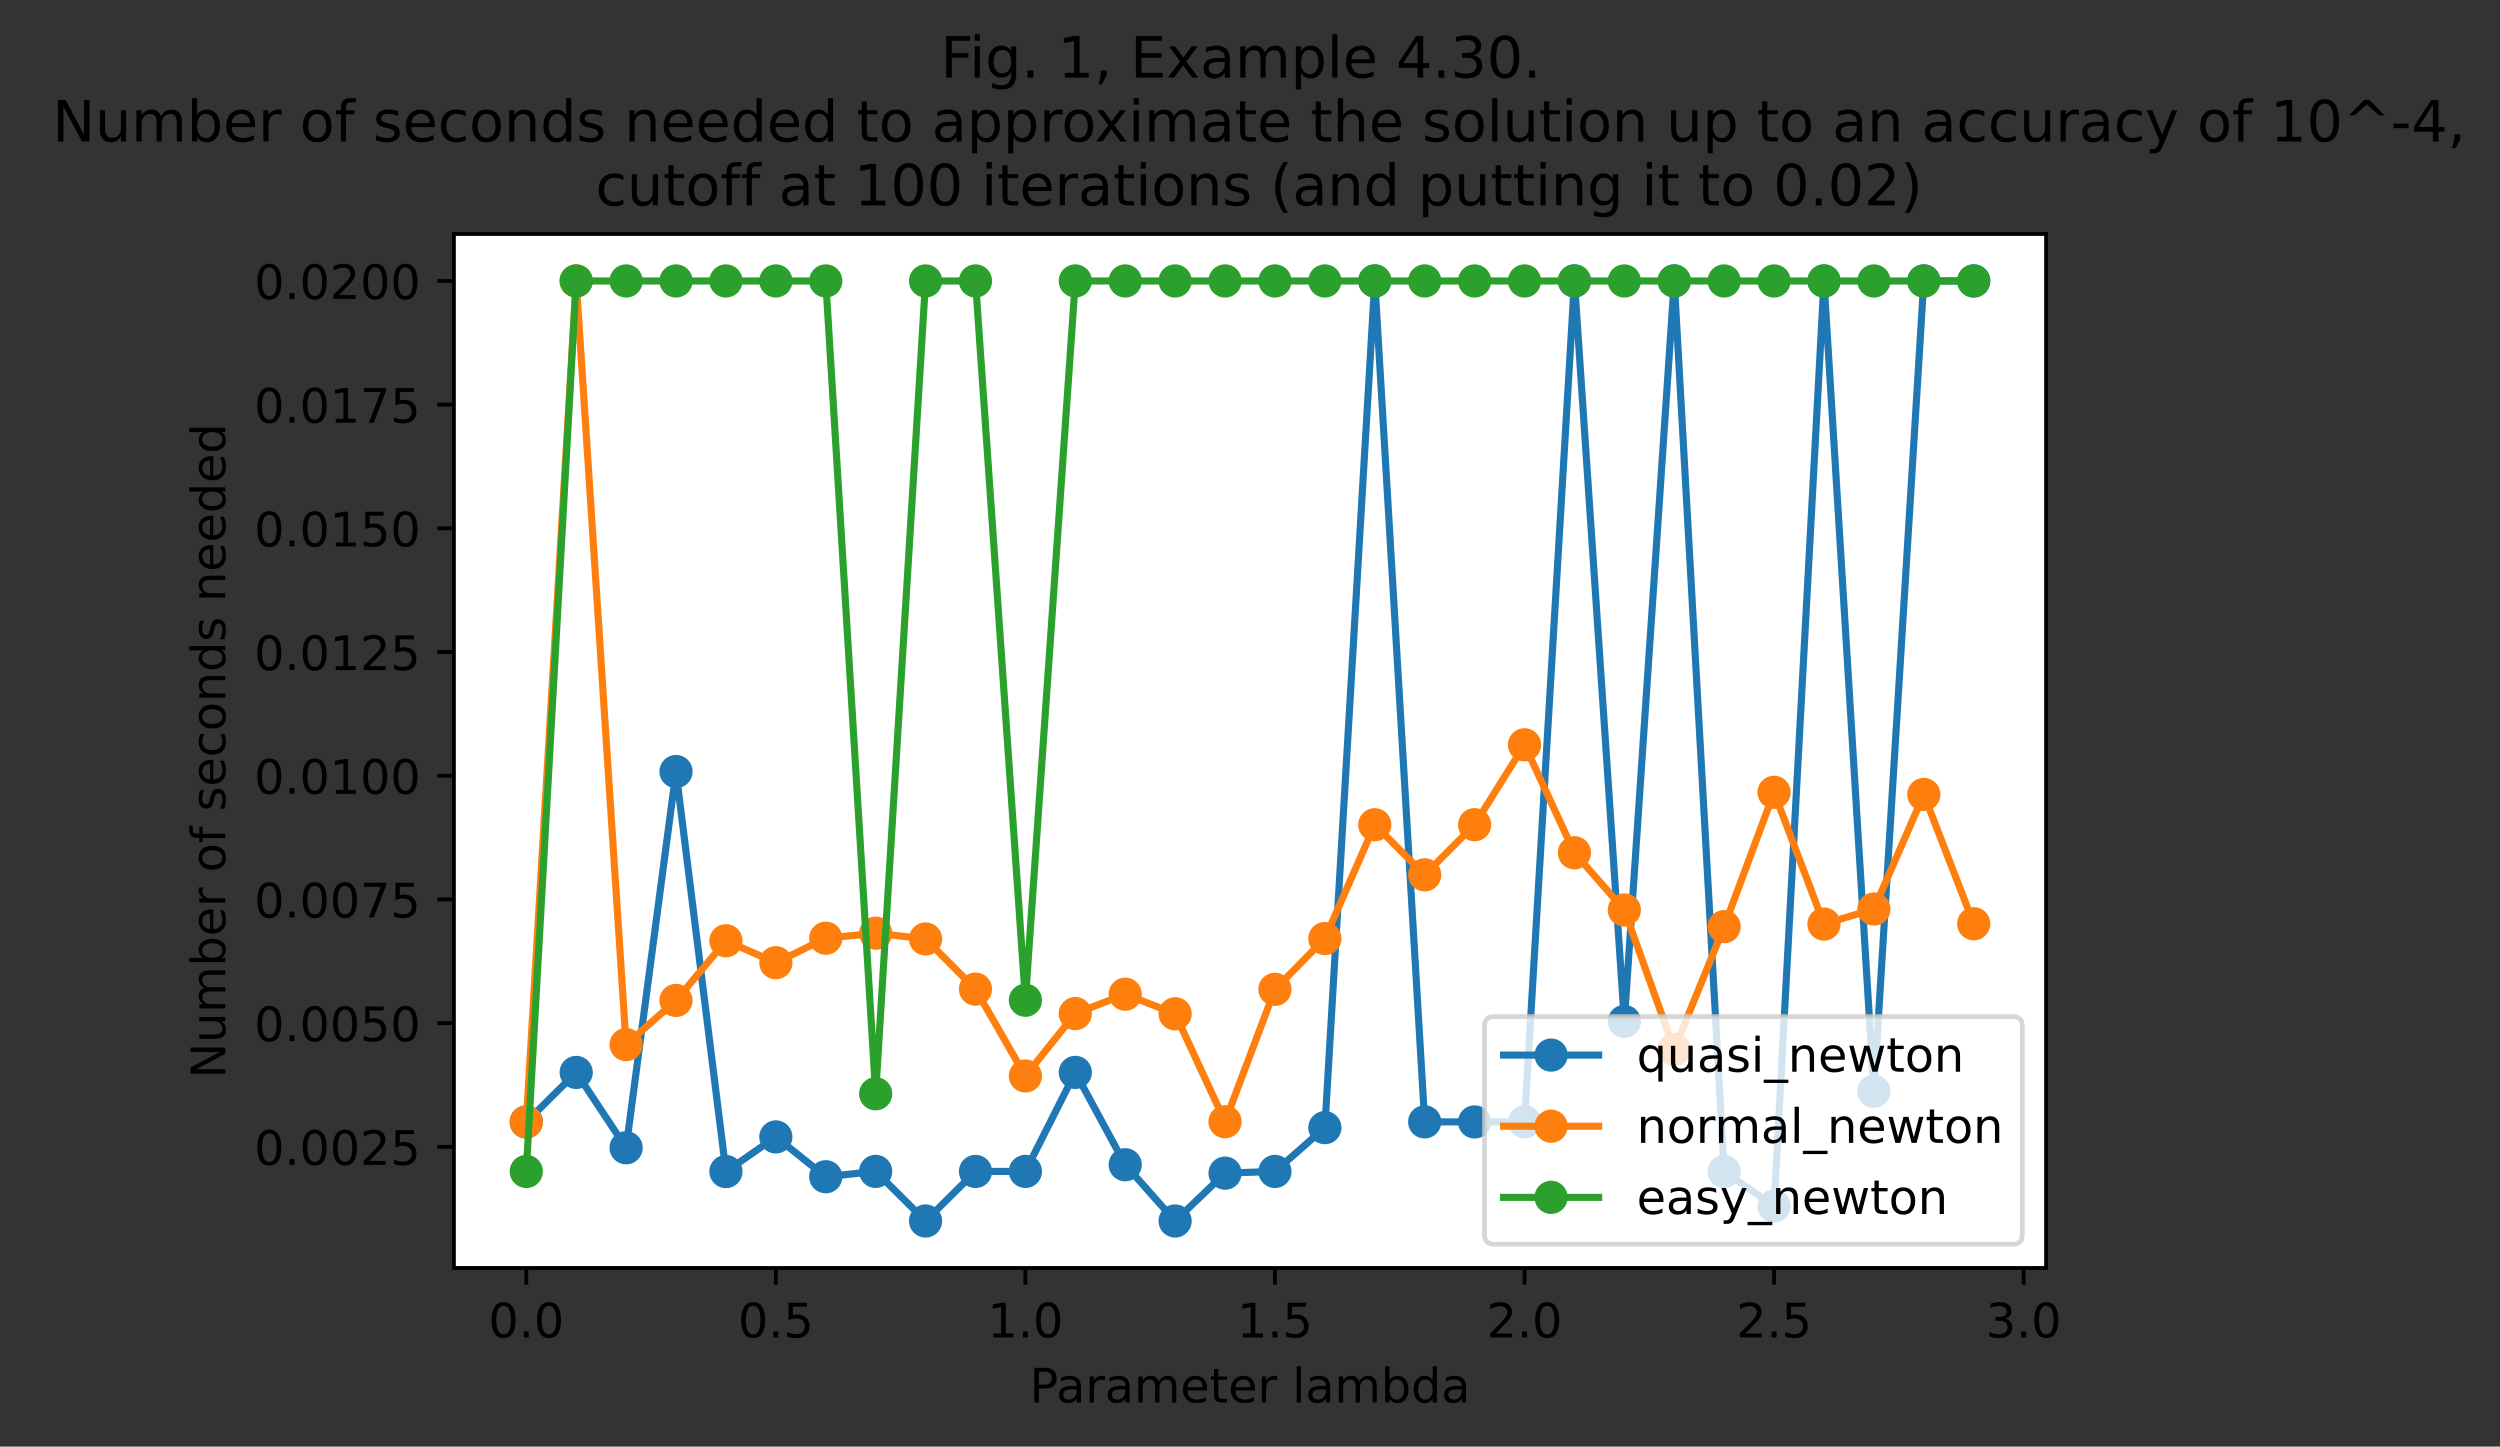 <?xml version="1.0" encoding="utf-8" standalone="no"?>
<!DOCTYPE svg PUBLIC "-//W3C//DTD SVG 1.1//EN"
  "http://www.w3.org/Graphics/SVG/1.1/DTD/svg11.dtd">
<!-- Created with matplotlib (https://matplotlib.org/) -->
<svg height="304.189pt" version="1.1" viewBox="0 0 525.696 304.189" width="525.696pt" xmlns="http://www.w3.org/2000/svg" xmlns:xlink="http://www.w3.org/1999/xlink">
 <rect x="0" y="0" width="525.696" height="304.189" fill="#333333" stroke="none"/>
 <defs>
  <style type="text/css">*{stroke-linecap:butt;stroke-linejoin:round;}</style>
 </defs>
 <g id="figure_1">
  <g id="patch_1">
   <path d="M 0 304.189 
L 525.696 304.189 
L 525.696 0 
L 0 0 
z
" style="fill:none;"/>
  </g>
  <g id="axes_1">
   <g id="patch_2">
    <path d="M 95.448 266.633 
L 430.248 266.633 
L 430.248 49.193 
L 95.448 49.193 
z
" style="fill:#ffffff;"/>
   </g>
   <g id="matplotlib.axis_1">
    <g id="xtick_1">
     <g id="line2d_1">
      <defs>
       <path d="M 0 0 
L 0 3.5 
" id="m20f448bd0e" style="stroke:#000000;stroke-width:0.8;"/>
      </defs>
      <g>
       <use style="stroke:#000000;stroke-width:0.8;" x="110.666" xlink:href="#m20f448bd0e" y="266.633"/>
      </g>
     </g>
     <g id="text_1">
      <!-- 0.0 -->
      <g transform="translate(102.714 281.231)scale(0.1 -0.1)">
       <defs>
        <path d="M 31.781 66.406 
Q 24.172 66.406 20.328 58.906 
Q 16.5 51.422 16.5 36.375 
Q 16.5 21.391 20.328 13.891 
Q 24.172 6.391 31.781 6.391 
Q 39.453 6.391 43.281 13.891 
Q 47.125 21.391 47.125 36.375 
Q 47.125 51.422 43.281 58.906 
Q 39.453 66.406 31.781 66.406 
z
M 31.781 74.219 
Q 44.047 74.219 50.516 64.516 
Q 56.984 54.828 56.984 36.375 
Q 56.984 17.969 50.516 8.266 
Q 44.047 -1.422 31.781 -1.422 
Q 19.531 -1.422 13.062 8.266 
Q 6.594 17.969 6.594 36.375 
Q 6.594 54.828 13.062 64.516 
Q 19.531 74.219 31.781 74.219 
z
" id="DejaVuSans-48"/>
        <path d="M 10.688 12.406 
L 21 12.406 
L 21 0 
L 10.688 0 
z
" id="DejaVuSans-46"/>
       </defs>
       <use xlink:href="#DejaVuSans-48"/>
       <use x="63.623" xlink:href="#DejaVuSans-46"/>
       <use x="95.41" xlink:href="#DejaVuSans-48"/>
      </g>
     </g>
    </g>
    <g id="xtick_2">
     <g id="line2d_2">
      <g>
       <use style="stroke:#000000;stroke-width:0.8;" x="163.142" xlink:href="#m20f448bd0e" y="266.633"/>
      </g>
     </g>
     <g id="text_2">
      <!-- 0.5 -->
      <g transform="translate(155.191 281.231)scale(0.1 -0.1)">
       <defs>
        <path d="M 10.797 72.906 
L 49.516 72.906 
L 49.516 64.594 
L 19.828 64.594 
L 19.828 46.734 
Q 21.969 47.469 24.109 47.828 
Q 26.266 48.188 28.422 48.188 
Q 40.625 48.188 47.75 41.5 
Q 54.891 34.812 54.891 23.391 
Q 54.891 11.625 47.562 5.094 
Q 40.234 -1.422 26.906 -1.422 
Q 22.312 -1.422 17.547 -0.641 
Q 12.797 0.141 7.719 1.703 
L 7.719 11.625 
Q 12.109 9.234 16.797 8.062 
Q 21.484 6.891 26.703 6.891 
Q 35.156 6.891 40.078 11.328 
Q 45.016 15.766 45.016 23.391 
Q 45.016 31 40.078 35.438 
Q 35.156 39.891 26.703 39.891 
Q 22.75 39.891 18.812 39.016 
Q 14.891 38.141 10.797 36.281 
z
" id="DejaVuSans-53"/>
       </defs>
       <use xlink:href="#DejaVuSans-48"/>
       <use x="63.623" xlink:href="#DejaVuSans-46"/>
       <use x="95.41" xlink:href="#DejaVuSans-53"/>
      </g>
     </g>
    </g>
    <g id="xtick_3">
     <g id="line2d_3">
      <g>
       <use style="stroke:#000000;stroke-width:0.8;" x="215.619" xlink:href="#m20f448bd0e" y="266.633"/>
      </g>
     </g>
     <g id="text_3">
      <!-- 1.0 -->
      <g transform="translate(207.667 281.231)scale(0.1 -0.1)">
       <defs>
        <path d="M 12.406 8.297 
L 28.516 8.297 
L 28.516 63.922 
L 10.984 60.406 
L 10.984 69.391 
L 28.422 72.906 
L 38.281 72.906 
L 38.281 8.297 
L 54.391 8.297 
L 54.391 0 
L 12.406 0 
z
" id="DejaVuSans-49"/>
       </defs>
       <use xlink:href="#DejaVuSans-49"/>
       <use x="63.623" xlink:href="#DejaVuSans-46"/>
       <use x="95.41" xlink:href="#DejaVuSans-48"/>
      </g>
     </g>
    </g>
    <g id="xtick_4">
     <g id="line2d_4">
      <g>
       <use style="stroke:#000000;stroke-width:0.8;" x="268.095" xlink:href="#m20f448bd0e" y="266.633"/>
      </g>
     </g>
     <g id="text_4">
      <!-- 1.5 -->
      <g transform="translate(260.144 281.231)scale(0.1 -0.1)">
       <use xlink:href="#DejaVuSans-49"/>
       <use x="63.623" xlink:href="#DejaVuSans-46"/>
       <use x="95.41" xlink:href="#DejaVuSans-53"/>
      </g>
     </g>
    </g>
    <g id="xtick_5">
     <g id="line2d_5">
      <g>
       <use style="stroke:#000000;stroke-width:0.8;" x="320.572" xlink:href="#m20f448bd0e" y="266.633"/>
      </g>
     </g>
     <g id="text_5">
      <!-- 2.0 -->
      <g transform="translate(312.62 281.231)scale(0.1 -0.1)">
       <defs>
        <path d="M 19.188 8.297 
L 53.609 8.297 
L 53.609 0 
L 7.328 0 
L 7.328 8.297 
Q 12.938 14.109 22.625 23.891 
Q 32.328 33.688 34.812 36.531 
Q 39.547 41.844 41.422 45.531 
Q 43.312 49.219 43.312 52.781 
Q 43.312 58.594 39.234 62.25 
Q 35.156 65.922 28.609 65.922 
Q 23.969 65.922 18.812 64.312 
Q 13.672 62.703 7.812 59.422 
L 7.812 69.391 
Q 13.766 71.781 18.938 73 
Q 24.125 74.219 28.422 74.219 
Q 39.75 74.219 46.484 68.547 
Q 53.219 62.891 53.219 53.422 
Q 53.219 48.922 51.531 44.891 
Q 49.859 40.875 45.406 35.406 
Q 44.188 33.984 37.641 27.219 
Q 31.109 20.453 19.188 8.297 
z
" id="DejaVuSans-50"/>
       </defs>
       <use xlink:href="#DejaVuSans-50"/>
       <use x="63.623" xlink:href="#DejaVuSans-46"/>
       <use x="95.41" xlink:href="#DejaVuSans-48"/>
      </g>
     </g>
    </g>
    <g id="xtick_6">
     <g id="line2d_6">
      <g>
       <use style="stroke:#000000;stroke-width:0.8;" x="373.048" xlink:href="#m20f448bd0e" y="266.633"/>
      </g>
     </g>
     <g id="text_6">
      <!-- 2.5 -->
      <g transform="translate(365.097 281.231)scale(0.1 -0.1)">
       <use xlink:href="#DejaVuSans-50"/>
       <use x="63.623" xlink:href="#DejaVuSans-46"/>
       <use x="95.41" xlink:href="#DejaVuSans-53"/>
      </g>
     </g>
    </g>
    <g id="xtick_7">
     <g id="line2d_7">
      <g>
       <use style="stroke:#000000;stroke-width:0.8;" x="425.525" xlink:href="#m20f448bd0e" y="266.633"/>
      </g>
     </g>
     <g id="text_7">
      <!-- 3.0 -->
      <g transform="translate(417.573 281.231)scale(0.1 -0.1)">
       <defs>
        <path d="M 40.578 39.312 
Q 47.656 37.797 51.625 33 
Q 55.609 28.219 55.609 21.188 
Q 55.609 10.406 48.188 4.484 
Q 40.766 -1.422 27.094 -1.422 
Q 22.516 -1.422 17.656 -0.516 
Q 12.797 0.391 7.625 2.203 
L 7.625 11.719 
Q 11.719 9.328 16.594 8.109 
Q 21.484 6.891 26.812 6.891 
Q 36.078 6.891 40.938 10.547 
Q 45.797 14.203 45.797 21.188 
Q 45.797 27.641 41.281 31.266 
Q 36.766 34.906 28.719 34.906 
L 20.219 34.906 
L 20.219 43.016 
L 29.109 43.016 
Q 36.375 43.016 40.234 45.922 
Q 44.094 48.828 44.094 54.297 
Q 44.094 59.906 40.109 62.906 
Q 36.141 65.922 28.719 65.922 
Q 24.656 65.922 20.016 65.031 
Q 15.375 64.156 9.812 62.312 
L 9.812 71.094 
Q 15.438 72.656 20.344 73.438 
Q 25.25 74.219 29.594 74.219 
Q 40.828 74.219 47.359 69.109 
Q 53.906 64.016 53.906 55.328 
Q 53.906 49.266 50.438 45.094 
Q 46.969 40.922 40.578 39.312 
z
" id="DejaVuSans-51"/>
       </defs>
       <use xlink:href="#DejaVuSans-51"/>
       <use x="63.623" xlink:href="#DejaVuSans-46"/>
       <use x="95.41" xlink:href="#DejaVuSans-48"/>
      </g>
     </g>
    </g>
    <g id="text_8">
     <!-- Parameter lambda -->
     <g transform="translate(216.51 294.909)scale(0.1 -0.1)">
      <defs>
       <path d="M 19.672 64.797 
L 19.672 37.406 
L 32.078 37.406 
Q 38.969 37.406 42.719 40.969 
Q 46.484 44.531 46.484 51.125 
Q 46.484 57.672 42.719 61.234 
Q 38.969 64.797 32.078 64.797 
z
M 9.812 72.906 
L 32.078 72.906 
Q 44.344 72.906 50.609 67.359 
Q 56.891 61.812 56.891 51.125 
Q 56.891 40.328 50.609 34.812 
Q 44.344 29.297 32.078 29.297 
L 19.672 29.297 
L 19.672 0 
L 9.812 0 
z
" id="DejaVuSans-80"/>
       <path d="M 34.281 27.484 
Q 23.391 27.484 19.188 25 
Q 14.984 22.516 14.984 16.5 
Q 14.984 11.719 18.141 8.906 
Q 21.297 6.109 26.703 6.109 
Q 34.188 6.109 38.703 11.406 
Q 43.219 16.703 43.219 25.484 
L 43.219 27.484 
z
M 52.203 31.203 
L 52.203 0 
L 43.219 0 
L 43.219 8.297 
Q 40.141 3.328 35.547 0.953 
Q 30.953 -1.422 24.312 -1.422 
Q 15.922 -1.422 10.953 3.297 
Q 6 8.016 6 15.922 
Q 6 25.141 12.172 29.828 
Q 18.359 34.516 30.609 34.516 
L 43.219 34.516 
L 43.219 35.406 
Q 43.219 41.609 39.141 45 
Q 35.062 48.391 27.688 48.391 
Q 23 48.391 18.547 47.266 
Q 14.109 46.141 10.016 43.891 
L 10.016 52.203 
Q 14.938 54.109 19.578 55.047 
Q 24.219 56 28.609 56 
Q 40.484 56 46.344 49.844 
Q 52.203 43.703 52.203 31.203 
z
" id="DejaVuSans-97"/>
       <path d="M 41.109 46.297 
Q 39.594 47.172 37.812 47.578 
Q 36.031 48 33.891 48 
Q 26.266 48 22.188 43.047 
Q 18.109 38.094 18.109 28.812 
L 18.109 0 
L 9.078 0 
L 9.078 54.688 
L 18.109 54.688 
L 18.109 46.188 
Q 20.953 51.172 25.484 53.578 
Q 30.031 56 36.531 56 
Q 37.453 56 38.578 55.875 
Q 39.703 55.766 41.062 55.516 
z
" id="DejaVuSans-114"/>
       <path d="M 52 44.188 
Q 55.375 50.25 60.062 53.125 
Q 64.75 56 71.094 56 
Q 79.641 56 84.281 50.016 
Q 88.922 44.047 88.922 33.016 
L 88.922 0 
L 79.891 0 
L 79.891 32.719 
Q 79.891 40.578 77.094 44.375 
Q 74.312 48.188 68.609 48.188 
Q 61.625 48.188 57.562 43.547 
Q 53.516 38.922 53.516 30.906 
L 53.516 0 
L 44.484 0 
L 44.484 32.719 
Q 44.484 40.625 41.703 44.406 
Q 38.922 48.188 33.109 48.188 
Q 26.219 48.188 22.156 43.531 
Q 18.109 38.875 18.109 30.906 
L 18.109 0 
L 9.078 0 
L 9.078 54.688 
L 18.109 54.688 
L 18.109 46.188 
Q 21.188 51.219 25.484 53.609 
Q 29.781 56 35.688 56 
Q 41.656 56 45.828 52.969 
Q 50 49.953 52 44.188 
z
" id="DejaVuSans-109"/>
       <path d="M 56.203 29.594 
L 56.203 25.203 
L 14.891 25.203 
Q 15.484 15.922 20.484 11.062 
Q 25.484 6.203 34.422 6.203 
Q 39.594 6.203 44.453 7.469 
Q 49.312 8.734 54.109 11.281 
L 54.109 2.781 
Q 49.266 0.734 44.188 -0.344 
Q 39.109 -1.422 33.891 -1.422 
Q 20.797 -1.422 13.156 6.188 
Q 5.516 13.812 5.516 26.812 
Q 5.516 40.234 12.766 48.109 
Q 20.016 56 32.328 56 
Q 43.359 56 49.781 48.891 
Q 56.203 41.797 56.203 29.594 
z
M 47.219 32.234 
Q 47.125 39.594 43.094 43.984 
Q 39.062 48.391 32.422 48.391 
Q 24.906 48.391 20.391 44.141 
Q 15.875 39.891 15.188 32.172 
z
" id="DejaVuSans-101"/>
       <path d="M 18.312 70.219 
L 18.312 54.688 
L 36.812 54.688 
L 36.812 47.703 
L 18.312 47.703 
L 18.312 18.016 
Q 18.312 11.328 20.141 9.422 
Q 21.969 7.516 27.594 7.516 
L 36.812 7.516 
L 36.812 0 
L 27.594 0 
Q 17.188 0 13.234 3.875 
Q 9.281 7.766 9.281 18.016 
L 9.281 47.703 
L 2.688 47.703 
L 2.688 54.688 
L 9.281 54.688 
L 9.281 70.219 
z
" id="DejaVuSans-116"/>
       <path id="DejaVuSans-32"/>
       <path d="M 9.422 75.984 
L 18.406 75.984 
L 18.406 0 
L 9.422 0 
z
" id="DejaVuSans-108"/>
       <path d="M 48.688 27.297 
Q 48.688 37.203 44.609 42.844 
Q 40.531 48.484 33.406 48.484 
Q 26.266 48.484 22.188 42.844 
Q 18.109 37.203 18.109 27.297 
Q 18.109 17.391 22.188 11.75 
Q 26.266 6.109 33.406 6.109 
Q 40.531 6.109 44.609 11.75 
Q 48.688 17.391 48.688 27.297 
z
M 18.109 46.391 
Q 20.953 51.266 25.266 53.625 
Q 29.594 56 35.594 56 
Q 45.562 56 51.781 48.094 
Q 58.016 40.188 58.016 27.297 
Q 58.016 14.406 51.781 6.484 
Q 45.562 -1.422 35.594 -1.422 
Q 29.594 -1.422 25.266 0.953 
Q 20.953 3.328 18.109 8.203 
L 18.109 0 
L 9.078 0 
L 9.078 75.984 
L 18.109 75.984 
z
" id="DejaVuSans-98"/>
       <path d="M 45.406 46.391 
L 45.406 75.984 
L 54.391 75.984 
L 54.391 0 
L 45.406 0 
L 45.406 8.203 
Q 42.578 3.328 38.25 0.953 
Q 33.938 -1.422 27.875 -1.422 
Q 17.969 -1.422 11.734 6.484 
Q 5.516 14.406 5.516 27.297 
Q 5.516 40.188 11.734 48.094 
Q 17.969 56 27.875 56 
Q 33.938 56 38.25 53.625 
Q 42.578 51.266 45.406 46.391 
z
M 14.797 27.297 
Q 14.797 17.391 18.875 11.75 
Q 22.953 6.109 30.078 6.109 
Q 37.203 6.109 41.297 11.75 
Q 45.406 17.391 45.406 27.297 
Q 45.406 37.203 41.297 42.844 
Q 37.203 48.484 30.078 48.484 
Q 22.953 48.484 18.875 42.844 
Q 14.797 37.203 14.797 27.297 
z
" id="DejaVuSans-100"/>
      </defs>
      <use xlink:href="#DejaVuSans-80"/>
      <use x="55.803" xlink:href="#DejaVuSans-97"/>
      <use x="117.082" xlink:href="#DejaVuSans-114"/>
      <use x="158.195" xlink:href="#DejaVuSans-97"/>
      <use x="219.475" xlink:href="#DejaVuSans-109"/>
      <use x="316.887" xlink:href="#DejaVuSans-101"/>
      <use x="378.41" xlink:href="#DejaVuSans-116"/>
      <use x="417.619" xlink:href="#DejaVuSans-101"/>
      <use x="479.143" xlink:href="#DejaVuSans-114"/>
      <use x="520.256" xlink:href="#DejaVuSans-32"/>
      <use x="552.043" xlink:href="#DejaVuSans-108"/>
      <use x="579.826" xlink:href="#DejaVuSans-97"/>
      <use x="641.105" xlink:href="#DejaVuSans-109"/>
      <use x="738.518" xlink:href="#DejaVuSans-98"/>
      <use x="801.994" xlink:href="#DejaVuSans-100"/>
      <use x="865.471" xlink:href="#DejaVuSans-97"/>
     </g>
    </g>
   </g>
   <g id="matplotlib.axis_2">
    <g id="ytick_1">
     <g id="line2d_8">
      <defs>
       <path d="M 0 0 
L -3.5 0 
" id="macadfaff5b" style="stroke:#000000;stroke-width:0.8;"/>
      </defs>
      <g>
       <use style="stroke:#000000;stroke-width:0.8;" x="95.448" xlink:href="#macadfaff5b" y="241.15"/>
      </g>
     </g>
     <g id="text_9">
      <!-- 0.0025 -->
      <g transform="translate(53.457 244.949)scale(0.1 -0.1)">
       <use xlink:href="#DejaVuSans-48"/>
       <use x="63.623" xlink:href="#DejaVuSans-46"/>
       <use x="95.41" xlink:href="#DejaVuSans-48"/>
       <use x="159.033" xlink:href="#DejaVuSans-48"/>
       <use x="222.656" xlink:href="#DejaVuSans-50"/>
       <use x="286.279" xlink:href="#DejaVuSans-53"/>
      </g>
     </g>
    </g>
    <g id="ytick_2">
     <g id="line2d_9">
      <g>
       <use style="stroke:#000000;stroke-width:0.8;" x="95.448" xlink:href="#macadfaff5b" y="215.139"/>
      </g>
     </g>
     <g id="text_10">
      <!-- 0.0050 -->
      <g transform="translate(53.457 218.938)scale(0.1 -0.1)">
       <use xlink:href="#DejaVuSans-48"/>
       <use x="63.623" xlink:href="#DejaVuSans-46"/>
       <use x="95.41" xlink:href="#DejaVuSans-48"/>
       <use x="159.033" xlink:href="#DejaVuSans-48"/>
       <use x="222.656" xlink:href="#DejaVuSans-53"/>
       <use x="286.279" xlink:href="#DejaVuSans-48"/>
      </g>
     </g>
    </g>
    <g id="ytick_3">
     <g id="line2d_10">
      <g>
       <use style="stroke:#000000;stroke-width:0.8;" x="95.448" xlink:href="#macadfaff5b" y="189.129"/>
      </g>
     </g>
     <g id="text_11">
      <!-- 0.0075 -->
      <g transform="translate(53.457 192.928)scale(0.1 -0.1)">
       <defs>
        <path d="M 8.203 72.906 
L 55.078 72.906 
L 55.078 68.703 
L 28.609 0 
L 18.312 0 
L 43.219 64.594 
L 8.203 64.594 
z
" id="DejaVuSans-55"/>
       </defs>
       <use xlink:href="#DejaVuSans-48"/>
       <use x="63.623" xlink:href="#DejaVuSans-46"/>
       <use x="95.41" xlink:href="#DejaVuSans-48"/>
       <use x="159.033" xlink:href="#DejaVuSans-48"/>
       <use x="222.656" xlink:href="#DejaVuSans-55"/>
       <use x="286.279" xlink:href="#DejaVuSans-53"/>
      </g>
     </g>
    </g>
    <g id="ytick_4">
     <g id="line2d_11">
      <g>
       <use style="stroke:#000000;stroke-width:0.8;" x="95.448" xlink:href="#macadfaff5b" y="163.118"/>
      </g>
     </g>
     <g id="text_12">
      <!-- 0.0100 -->
      <g transform="translate(53.457 166.918)scale(0.1 -0.1)">
       <use xlink:href="#DejaVuSans-48"/>
       <use x="63.623" xlink:href="#DejaVuSans-46"/>
       <use x="95.41" xlink:href="#DejaVuSans-48"/>
       <use x="159.033" xlink:href="#DejaVuSans-49"/>
       <use x="222.656" xlink:href="#DejaVuSans-48"/>
       <use x="286.279" xlink:href="#DejaVuSans-48"/>
      </g>
     </g>
    </g>
    <g id="ytick_5">
     <g id="line2d_12">
      <g>
       <use style="stroke:#000000;stroke-width:0.8;" x="95.448" xlink:href="#macadfaff5b" y="137.108"/>
      </g>
     </g>
     <g id="text_13">
      <!-- 0.0125 -->
      <g transform="translate(53.457 140.907)scale(0.1 -0.1)">
       <use xlink:href="#DejaVuSans-48"/>
       <use x="63.623" xlink:href="#DejaVuSans-46"/>
       <use x="95.41" xlink:href="#DejaVuSans-48"/>
       <use x="159.033" xlink:href="#DejaVuSans-49"/>
       <use x="222.656" xlink:href="#DejaVuSans-50"/>
       <use x="286.279" xlink:href="#DejaVuSans-53"/>
      </g>
     </g>
    </g>
    <g id="ytick_6">
     <g id="line2d_13">
      <g>
       <use style="stroke:#000000;stroke-width:0.8;" x="95.448" xlink:href="#macadfaff5b" y="111.097"/>
      </g>
     </g>
     <g id="text_14">
      <!-- 0.0150 -->
      <g transform="translate(53.457 114.897)scale(0.1 -0.1)">
       <use xlink:href="#DejaVuSans-48"/>
       <use x="63.623" xlink:href="#DejaVuSans-46"/>
       <use x="95.41" xlink:href="#DejaVuSans-48"/>
       <use x="159.033" xlink:href="#DejaVuSans-49"/>
       <use x="222.656" xlink:href="#DejaVuSans-53"/>
       <use x="286.279" xlink:href="#DejaVuSans-48"/>
      </g>
     </g>
    </g>
    <g id="ytick_7">
     <g id="line2d_14">
      <g>
       <use style="stroke:#000000;stroke-width:0.8;" x="95.448" xlink:href="#macadfaff5b" y="85.087"/>
      </g>
     </g>
     <g id="text_15">
      <!-- 0.0175 -->
      <g transform="translate(53.457 88.886)scale(0.1 -0.1)">
       <use xlink:href="#DejaVuSans-48"/>
       <use x="63.623" xlink:href="#DejaVuSans-46"/>
       <use x="95.41" xlink:href="#DejaVuSans-48"/>
       <use x="159.033" xlink:href="#DejaVuSans-49"/>
       <use x="222.656" xlink:href="#DejaVuSans-55"/>
       <use x="286.279" xlink:href="#DejaVuSans-53"/>
      </g>
     </g>
    </g>
    <g id="ytick_8">
     <g id="line2d_15">
      <g>
       <use style="stroke:#000000;stroke-width:0.8;" x="95.448" xlink:href="#macadfaff5b" y="59.077"/>
      </g>
     </g>
     <g id="text_16">
      <!-- 0.0200 -->
      <g transform="translate(53.457 62.876)scale(0.1 -0.1)">
       <use xlink:href="#DejaVuSans-48"/>
       <use x="63.623" xlink:href="#DejaVuSans-46"/>
       <use x="95.41" xlink:href="#DejaVuSans-48"/>
       <use x="159.033" xlink:href="#DejaVuSans-50"/>
       <use x="222.656" xlink:href="#DejaVuSans-48"/>
       <use x="286.279" xlink:href="#DejaVuSans-48"/>
      </g>
     </g>
    </g>
    <g id="text_17">
     <!-- Number of seconds needed -->
     <g transform="translate(47.377 226.77)rotate(-90)scale(0.1 -0.1)">
      <defs>
       <path d="M 9.812 72.906 
L 23.094 72.906 
L 55.422 11.922 
L 55.422 72.906 
L 64.984 72.906 
L 64.984 0 
L 51.703 0 
L 19.391 60.984 
L 19.391 0 
L 9.812 0 
z
" id="DejaVuSans-78"/>
       <path d="M 8.5 21.578 
L 8.5 54.688 
L 17.484 54.688 
L 17.484 21.922 
Q 17.484 14.156 20.5 10.266 
Q 23.531 6.391 29.594 6.391 
Q 36.859 6.391 41.078 11.031 
Q 45.312 15.672 45.312 23.688 
L 45.312 54.688 
L 54.297 54.688 
L 54.297 0 
L 45.312 0 
L 45.312 8.406 
Q 42.047 3.422 37.719 1 
Q 33.406 -1.422 27.688 -1.422 
Q 18.266 -1.422 13.375 4.438 
Q 8.5 10.297 8.5 21.578 
z
M 31.109 56 
z
" id="DejaVuSans-117"/>
       <path d="M 30.609 48.391 
Q 23.391 48.391 19.188 42.75 
Q 14.984 37.109 14.984 27.297 
Q 14.984 17.484 19.156 11.844 
Q 23.344 6.203 30.609 6.203 
Q 37.797 6.203 41.984 11.859 
Q 46.188 17.531 46.188 27.297 
Q 46.188 37.016 41.984 42.703 
Q 37.797 48.391 30.609 48.391 
z
M 30.609 56 
Q 42.328 56 49.016 48.375 
Q 55.719 40.766 55.719 27.297 
Q 55.719 13.875 49.016 6.219 
Q 42.328 -1.422 30.609 -1.422 
Q 18.844 -1.422 12.172 6.219 
Q 5.516 13.875 5.516 27.297 
Q 5.516 40.766 12.172 48.375 
Q 18.844 56 30.609 56 
z
" id="DejaVuSans-111"/>
       <path d="M 37.109 75.984 
L 37.109 68.5 
L 28.516 68.5 
Q 23.688 68.5 21.797 66.547 
Q 19.922 64.594 19.922 59.516 
L 19.922 54.688 
L 34.719 54.688 
L 34.719 47.703 
L 19.922 47.703 
L 19.922 0 
L 10.891 0 
L 10.891 47.703 
L 2.297 47.703 
L 2.297 54.688 
L 10.891 54.688 
L 10.891 58.5 
Q 10.891 67.625 15.141 71.797 
Q 19.391 75.984 28.609 75.984 
z
" id="DejaVuSans-102"/>
       <path d="M 44.281 53.078 
L 44.281 44.578 
Q 40.484 46.531 36.375 47.5 
Q 32.281 48.484 27.875 48.484 
Q 21.188 48.484 17.844 46.438 
Q 14.5 44.391 14.5 40.281 
Q 14.5 37.156 16.891 35.375 
Q 19.281 33.594 26.516 31.984 
L 29.594 31.297 
Q 39.156 29.25 43.188 25.516 
Q 47.219 21.781 47.219 15.094 
Q 47.219 7.469 41.188 3.016 
Q 35.156 -1.422 24.609 -1.422 
Q 20.219 -1.422 15.453 -0.562 
Q 10.688 0.297 5.422 2 
L 5.422 11.281 
Q 10.406 8.688 15.234 7.391 
Q 20.062 6.109 24.812 6.109 
Q 31.156 6.109 34.562 8.281 
Q 37.984 10.453 37.984 14.406 
Q 37.984 18.062 35.516 20.016 
Q 33.062 21.969 24.703 23.781 
L 21.578 24.516 
Q 13.234 26.266 9.516 29.906 
Q 5.812 33.547 5.812 39.891 
Q 5.812 47.609 11.281 51.797 
Q 16.75 56 26.812 56 
Q 31.781 56 36.172 55.266 
Q 40.578 54.547 44.281 53.078 
z
" id="DejaVuSans-115"/>
       <path d="M 48.781 52.594 
L 48.781 44.188 
Q 44.969 46.297 41.141 47.344 
Q 37.312 48.391 33.406 48.391 
Q 24.656 48.391 19.812 42.844 
Q 14.984 37.312 14.984 27.297 
Q 14.984 17.281 19.812 11.734 
Q 24.656 6.203 33.406 6.203 
Q 37.312 6.203 41.141 7.25 
Q 44.969 8.297 48.781 10.406 
L 48.781 2.094 
Q 45.016 0.344 40.984 -0.531 
Q 36.969 -1.422 32.422 -1.422 
Q 20.062 -1.422 12.781 6.344 
Q 5.516 14.109 5.516 27.297 
Q 5.516 40.672 12.859 48.328 
Q 20.219 56 33.016 56 
Q 37.156 56 41.109 55.141 
Q 45.062 54.297 48.781 52.594 
z
" id="DejaVuSans-99"/>
       <path d="M 54.891 33.016 
L 54.891 0 
L 45.906 0 
L 45.906 32.719 
Q 45.906 40.484 42.875 44.328 
Q 39.844 48.188 33.797 48.188 
Q 26.516 48.188 22.312 43.547 
Q 18.109 38.922 18.109 30.906 
L 18.109 0 
L 9.078 0 
L 9.078 54.688 
L 18.109 54.688 
L 18.109 46.188 
Q 21.344 51.125 25.703 53.562 
Q 30.078 56 35.797 56 
Q 45.219 56 50.047 50.172 
Q 54.891 44.344 54.891 33.016 
z
" id="DejaVuSans-110"/>
      </defs>
      <use xlink:href="#DejaVuSans-78"/>
      <use x="74.805" xlink:href="#DejaVuSans-117"/>
      <use x="138.184" xlink:href="#DejaVuSans-109"/>
      <use x="235.596" xlink:href="#DejaVuSans-98"/>
      <use x="299.072" xlink:href="#DejaVuSans-101"/>
      <use x="360.596" xlink:href="#DejaVuSans-114"/>
      <use x="401.709" xlink:href="#DejaVuSans-32"/>
      <use x="433.496" xlink:href="#DejaVuSans-111"/>
      <use x="494.678" xlink:href="#DejaVuSans-102"/>
      <use x="529.883" xlink:href="#DejaVuSans-32"/>
      <use x="561.67" xlink:href="#DejaVuSans-115"/>
      <use x="613.77" xlink:href="#DejaVuSans-101"/>
      <use x="675.293" xlink:href="#DejaVuSans-99"/>
      <use x="730.273" xlink:href="#DejaVuSans-111"/>
      <use x="791.455" xlink:href="#DejaVuSans-110"/>
      <use x="854.834" xlink:href="#DejaVuSans-100"/>
      <use x="918.311" xlink:href="#DejaVuSans-115"/>
      <use x="970.41" xlink:href="#DejaVuSans-32"/>
      <use x="1002.197" xlink:href="#DejaVuSans-110"/>
      <use x="1065.576" xlink:href="#DejaVuSans-101"/>
      <use x="1127.1" xlink:href="#DejaVuSans-101"/>
      <use x="1188.623" xlink:href="#DejaVuSans-100"/>
      <use x="1252.1" xlink:href="#DejaVuSans-101"/>
      <use x="1313.623" xlink:href="#DejaVuSans-100"/>
     </g>
    </g>
   </g>
   <g id="line2d_16">
    <path clip-path="url(#p789ee60aaa)" d="M 110.666 235.925 
L 121.161 225.507 
L 131.657 241.348 
L 142.152 162.238 
L 152.647 246.351 
L 163.142 239.073 
L 173.638 247.442 
L 184.133 246.319 
L 194.628 256.747 
L 205.124 246.326 
L 215.619 246.319 
L 226.114 225.504 
L 236.61 244.922 
L 247.105 256.749 
L 257.6 246.688 
L 268.095 246.328 
L 278.591 237.118 
L 289.086 59.077 
L 299.581 235.905 
L 310.077 235.918 
L 320.572 235.898 
L 331.067 59.077 
L 341.563 214.791 
L 352.058 59.077 
L 362.553 246.323 
L 373.048 253.604 
L 383.544 59.077 
L 394.039 229.471 
L 404.534 59.077 
L 415.03 59.077 
" style="fill:none;stroke:#1f77b4;stroke-linecap:square;stroke-width:1.5;"/>
    <defs>
     <path d="M 0 3 
C 0.796 3 1.559 2.684 2.121 2.121 
C 2.684 1.559 3 0.796 3 0 
C 3 -0.796 2.684 -1.559 2.121 -2.121 
C 1.559 -2.684 0.796 -3 0 -3 
C -0.796 -3 -1.559 -2.684 -2.121 -2.121 
C -2.684 -1.559 -3 -0.796 -3 0 
C -3 0.796 -2.684 1.559 -2.121 2.121 
C -1.559 2.684 -0.796 3 0 3 
z
" id="m99bf61ea6e" style="stroke:#1f77b4;"/>
    </defs>
    <g clip-path="url(#p789ee60aaa)">
     <use style="fill:#1f77b4;stroke:#1f77b4;" x="110.666" xlink:href="#m99bf61ea6e" y="235.925"/>
     <use style="fill:#1f77b4;stroke:#1f77b4;" x="121.161" xlink:href="#m99bf61ea6e" y="225.507"/>
     <use style="fill:#1f77b4;stroke:#1f77b4;" x="131.657" xlink:href="#m99bf61ea6e" y="241.348"/>
     <use style="fill:#1f77b4;stroke:#1f77b4;" x="142.152" xlink:href="#m99bf61ea6e" y="162.238"/>
     <use style="fill:#1f77b4;stroke:#1f77b4;" x="152.647" xlink:href="#m99bf61ea6e" y="246.351"/>
     <use style="fill:#1f77b4;stroke:#1f77b4;" x="163.142" xlink:href="#m99bf61ea6e" y="239.073"/>
     <use style="fill:#1f77b4;stroke:#1f77b4;" x="173.638" xlink:href="#m99bf61ea6e" y="247.442"/>
     <use style="fill:#1f77b4;stroke:#1f77b4;" x="184.133" xlink:href="#m99bf61ea6e" y="246.319"/>
     <use style="fill:#1f77b4;stroke:#1f77b4;" x="194.628" xlink:href="#m99bf61ea6e" y="256.747"/>
     <use style="fill:#1f77b4;stroke:#1f77b4;" x="205.124" xlink:href="#m99bf61ea6e" y="246.326"/>
     <use style="fill:#1f77b4;stroke:#1f77b4;" x="215.619" xlink:href="#m99bf61ea6e" y="246.319"/>
     <use style="fill:#1f77b4;stroke:#1f77b4;" x="226.114" xlink:href="#m99bf61ea6e" y="225.504"/>
     <use style="fill:#1f77b4;stroke:#1f77b4;" x="236.61" xlink:href="#m99bf61ea6e" y="244.922"/>
     <use style="fill:#1f77b4;stroke:#1f77b4;" x="247.105" xlink:href="#m99bf61ea6e" y="256.749"/>
     <use style="fill:#1f77b4;stroke:#1f77b4;" x="257.6" xlink:href="#m99bf61ea6e" y="246.688"/>
     <use style="fill:#1f77b4;stroke:#1f77b4;" x="268.095" xlink:href="#m99bf61ea6e" y="246.328"/>
     <use style="fill:#1f77b4;stroke:#1f77b4;" x="278.591" xlink:href="#m99bf61ea6e" y="237.118"/>
     <use style="fill:#1f77b4;stroke:#1f77b4;" x="289.086" xlink:href="#m99bf61ea6e" y="59.077"/>
     <use style="fill:#1f77b4;stroke:#1f77b4;" x="299.581" xlink:href="#m99bf61ea6e" y="235.905"/>
     <use style="fill:#1f77b4;stroke:#1f77b4;" x="310.077" xlink:href="#m99bf61ea6e" y="235.918"/>
     <use style="fill:#1f77b4;stroke:#1f77b4;" x="320.572" xlink:href="#m99bf61ea6e" y="235.898"/>
     <use style="fill:#1f77b4;stroke:#1f77b4;" x="331.067" xlink:href="#m99bf61ea6e" y="59.077"/>
     <use style="fill:#1f77b4;stroke:#1f77b4;" x="341.563" xlink:href="#m99bf61ea6e" y="214.791"/>
     <use style="fill:#1f77b4;stroke:#1f77b4;" x="352.058" xlink:href="#m99bf61ea6e" y="59.077"/>
     <use style="fill:#1f77b4;stroke:#1f77b4;" x="362.553" xlink:href="#m99bf61ea6e" y="246.323"/>
     <use style="fill:#1f77b4;stroke:#1f77b4;" x="373.048" xlink:href="#m99bf61ea6e" y="253.604"/>
     <use style="fill:#1f77b4;stroke:#1f77b4;" x="383.544" xlink:href="#m99bf61ea6e" y="59.077"/>
     <use style="fill:#1f77b4;stroke:#1f77b4;" x="394.039" xlink:href="#m99bf61ea6e" y="229.471"/>
     <use style="fill:#1f77b4;stroke:#1f77b4;" x="404.534" xlink:href="#m99bf61ea6e" y="59.077"/>
     <use style="fill:#1f77b4;stroke:#1f77b4;" x="415.03" xlink:href="#m99bf61ea6e" y="59.077"/>
    </g>
   </g>
   <g id="line2d_17">
    <path clip-path="url(#p789ee60aaa)" d="M 110.666 235.92 
L 121.161 59.077 
L 131.657 219.658 
L 142.152 210.37 
L 152.647 197.824 
L 163.142 202.435 
L 173.638 197.281 
L 184.133 196.229 
L 194.628 197.444 
L 205.124 207.997 
L 215.619 226.253 
L 226.114 213.134 
L 236.61 209.058 
L 247.105 213.181 
L 257.6 235.868 
L 268.095 208.039 
L 278.591 197.35 
L 289.086 173.428 
L 299.581 183.96 
L 310.077 173.413 
L 320.572 156.614 
L 331.067 179.319 
L 341.563 191.347 
L 352.058 220.677 
L 362.553 194.847 
L 373.048 166.609 
L 383.544 194.309 
L 394.039 191.156 
L 404.534 167.062 
L 415.03 194.242 
" style="fill:none;stroke:#ff7f0e;stroke-linecap:square;stroke-width:1.5;"/>
    <defs>
     <path d="M 0 3 
C 0.796 3 1.559 2.684 2.121 2.121 
C 2.684 1.559 3 0.796 3 0 
C 3 -0.796 2.684 -1.559 2.121 -2.121 
C 1.559 -2.684 0.796 -3 0 -3 
C -0.796 -3 -1.559 -2.684 -2.121 -2.121 
C -2.684 -1.559 -3 -0.796 -3 0 
C -3 0.796 -2.684 1.559 -2.121 2.121 
C -1.559 2.684 -0.796 3 0 3 
z
" id="mc1123357df" style="stroke:#ff7f0e;"/>
    </defs>
    <g clip-path="url(#p789ee60aaa)">
     <use style="fill:#ff7f0e;stroke:#ff7f0e;" x="110.666" xlink:href="#mc1123357df" y="235.92"/>
     <use style="fill:#ff7f0e;stroke:#ff7f0e;" x="121.161" xlink:href="#mc1123357df" y="59.077"/>
     <use style="fill:#ff7f0e;stroke:#ff7f0e;" x="131.657" xlink:href="#mc1123357df" y="219.658"/>
     <use style="fill:#ff7f0e;stroke:#ff7f0e;" x="142.152" xlink:href="#mc1123357df" y="210.37"/>
     <use style="fill:#ff7f0e;stroke:#ff7f0e;" x="152.647" xlink:href="#mc1123357df" y="197.824"/>
     <use style="fill:#ff7f0e;stroke:#ff7f0e;" x="163.142" xlink:href="#mc1123357df" y="202.435"/>
     <use style="fill:#ff7f0e;stroke:#ff7f0e;" x="173.638" xlink:href="#mc1123357df" y="197.281"/>
     <use style="fill:#ff7f0e;stroke:#ff7f0e;" x="184.133" xlink:href="#mc1123357df" y="196.229"/>
     <use style="fill:#ff7f0e;stroke:#ff7f0e;" x="194.628" xlink:href="#mc1123357df" y="197.444"/>
     <use style="fill:#ff7f0e;stroke:#ff7f0e;" x="205.124" xlink:href="#mc1123357df" y="207.997"/>
     <use style="fill:#ff7f0e;stroke:#ff7f0e;" x="215.619" xlink:href="#mc1123357df" y="226.253"/>
     <use style="fill:#ff7f0e;stroke:#ff7f0e;" x="226.114" xlink:href="#mc1123357df" y="213.134"/>
     <use style="fill:#ff7f0e;stroke:#ff7f0e;" x="236.61" xlink:href="#mc1123357df" y="209.058"/>
     <use style="fill:#ff7f0e;stroke:#ff7f0e;" x="247.105" xlink:href="#mc1123357df" y="213.181"/>
     <use style="fill:#ff7f0e;stroke:#ff7f0e;" x="257.6" xlink:href="#mc1123357df" y="235.868"/>
     <use style="fill:#ff7f0e;stroke:#ff7f0e;" x="268.095" xlink:href="#mc1123357df" y="208.039"/>
     <use style="fill:#ff7f0e;stroke:#ff7f0e;" x="278.591" xlink:href="#mc1123357df" y="197.35"/>
     <use style="fill:#ff7f0e;stroke:#ff7f0e;" x="289.086" xlink:href="#mc1123357df" y="173.428"/>
     <use style="fill:#ff7f0e;stroke:#ff7f0e;" x="299.581" xlink:href="#mc1123357df" y="183.96"/>
     <use style="fill:#ff7f0e;stroke:#ff7f0e;" x="310.077" xlink:href="#mc1123357df" y="173.413"/>
     <use style="fill:#ff7f0e;stroke:#ff7f0e;" x="320.572" xlink:href="#mc1123357df" y="156.614"/>
     <use style="fill:#ff7f0e;stroke:#ff7f0e;" x="331.067" xlink:href="#mc1123357df" y="179.319"/>
     <use style="fill:#ff7f0e;stroke:#ff7f0e;" x="341.563" xlink:href="#mc1123357df" y="191.347"/>
     <use style="fill:#ff7f0e;stroke:#ff7f0e;" x="352.058" xlink:href="#mc1123357df" y="220.677"/>
     <use style="fill:#ff7f0e;stroke:#ff7f0e;" x="362.553" xlink:href="#mc1123357df" y="194.847"/>
     <use style="fill:#ff7f0e;stroke:#ff7f0e;" x="373.048" xlink:href="#mc1123357df" y="166.609"/>
     <use style="fill:#ff7f0e;stroke:#ff7f0e;" x="383.544" xlink:href="#mc1123357df" y="194.309"/>
     <use style="fill:#ff7f0e;stroke:#ff7f0e;" x="394.039" xlink:href="#mc1123357df" y="191.156"/>
     <use style="fill:#ff7f0e;stroke:#ff7f0e;" x="404.534" xlink:href="#mc1123357df" y="167.062"/>
     <use style="fill:#ff7f0e;stroke:#ff7f0e;" x="415.03" xlink:href="#mc1123357df" y="194.242"/>
    </g>
   </g>
   <g id="line2d_18">
    <path clip-path="url(#p789ee60aaa)" d="M 110.666 246.331 
L 121.161 59.077 
L 131.657 59.077 
L 142.152 59.077 
L 152.647 59.077 
L 163.142 59.077 
L 173.638 59.077 
L 184.133 229.999 
L 194.628 59.077 
L 205.124 59.077 
L 215.619 210.331 
L 226.114 59.077 
L 236.61 59.077 
L 247.105 59.077 
L 257.6 59.077 
L 268.095 59.077 
L 278.591 59.077 
L 289.086 59.077 
L 299.581 59.077 
L 310.077 59.077 
L 320.572 59.077 
L 331.067 59.077 
L 341.563 59.077 
L 352.058 59.077 
L 362.553 59.077 
L 373.048 59.077 
L 383.544 59.077 
L 394.039 59.077 
L 404.534 59.077 
L 415.03 59.077 
" style="fill:none;stroke:#2ca02c;stroke-linecap:square;stroke-width:1.5;"/>
    <defs>
     <path d="M 0 3 
C 0.796 3 1.559 2.684 2.121 2.121 
C 2.684 1.559 3 0.796 3 0 
C 3 -0.796 2.684 -1.559 2.121 -2.121 
C 1.559 -2.684 0.796 -3 0 -3 
C -0.796 -3 -1.559 -2.684 -2.121 -2.121 
C -2.684 -1.559 -3 -0.796 -3 0 
C -3 0.796 -2.684 1.559 -2.121 2.121 
C -1.559 2.684 -0.796 3 0 3 
z
" id="m5c3f99c032" style="stroke:#2ca02c;"/>
    </defs>
    <g clip-path="url(#p789ee60aaa)">
     <use style="fill:#2ca02c;stroke:#2ca02c;" x="110.666" xlink:href="#m5c3f99c032" y="246.331"/>
     <use style="fill:#2ca02c;stroke:#2ca02c;" x="121.161" xlink:href="#m5c3f99c032" y="59.077"/>
     <use style="fill:#2ca02c;stroke:#2ca02c;" x="131.657" xlink:href="#m5c3f99c032" y="59.077"/>
     <use style="fill:#2ca02c;stroke:#2ca02c;" x="142.152" xlink:href="#m5c3f99c032" y="59.077"/>
     <use style="fill:#2ca02c;stroke:#2ca02c;" x="152.647" xlink:href="#m5c3f99c032" y="59.077"/>
     <use style="fill:#2ca02c;stroke:#2ca02c;" x="163.142" xlink:href="#m5c3f99c032" y="59.077"/>
     <use style="fill:#2ca02c;stroke:#2ca02c;" x="173.638" xlink:href="#m5c3f99c032" y="59.077"/>
     <use style="fill:#2ca02c;stroke:#2ca02c;" x="184.133" xlink:href="#m5c3f99c032" y="229.999"/>
     <use style="fill:#2ca02c;stroke:#2ca02c;" x="194.628" xlink:href="#m5c3f99c032" y="59.077"/>
     <use style="fill:#2ca02c;stroke:#2ca02c;" x="205.124" xlink:href="#m5c3f99c032" y="59.077"/>
     <use style="fill:#2ca02c;stroke:#2ca02c;" x="215.619" xlink:href="#m5c3f99c032" y="210.331"/>
     <use style="fill:#2ca02c;stroke:#2ca02c;" x="226.114" xlink:href="#m5c3f99c032" y="59.077"/>
     <use style="fill:#2ca02c;stroke:#2ca02c;" x="236.61" xlink:href="#m5c3f99c032" y="59.077"/>
     <use style="fill:#2ca02c;stroke:#2ca02c;" x="247.105" xlink:href="#m5c3f99c032" y="59.077"/>
     <use style="fill:#2ca02c;stroke:#2ca02c;" x="257.6" xlink:href="#m5c3f99c032" y="59.077"/>
     <use style="fill:#2ca02c;stroke:#2ca02c;" x="268.095" xlink:href="#m5c3f99c032" y="59.077"/>
     <use style="fill:#2ca02c;stroke:#2ca02c;" x="278.591" xlink:href="#m5c3f99c032" y="59.077"/>
     <use style="fill:#2ca02c;stroke:#2ca02c;" x="289.086" xlink:href="#m5c3f99c032" y="59.077"/>
     <use style="fill:#2ca02c;stroke:#2ca02c;" x="299.581" xlink:href="#m5c3f99c032" y="59.077"/>
     <use style="fill:#2ca02c;stroke:#2ca02c;" x="310.077" xlink:href="#m5c3f99c032" y="59.077"/>
     <use style="fill:#2ca02c;stroke:#2ca02c;" x="320.572" xlink:href="#m5c3f99c032" y="59.077"/>
     <use style="fill:#2ca02c;stroke:#2ca02c;" x="331.067" xlink:href="#m5c3f99c032" y="59.077"/>
     <use style="fill:#2ca02c;stroke:#2ca02c;" x="341.563" xlink:href="#m5c3f99c032" y="59.077"/>
     <use style="fill:#2ca02c;stroke:#2ca02c;" x="352.058" xlink:href="#m5c3f99c032" y="59.077"/>
     <use style="fill:#2ca02c;stroke:#2ca02c;" x="362.553" xlink:href="#m5c3f99c032" y="59.077"/>
     <use style="fill:#2ca02c;stroke:#2ca02c;" x="373.048" xlink:href="#m5c3f99c032" y="59.077"/>
     <use style="fill:#2ca02c;stroke:#2ca02c;" x="383.544" xlink:href="#m5c3f99c032" y="59.077"/>
     <use style="fill:#2ca02c;stroke:#2ca02c;" x="394.039" xlink:href="#m5c3f99c032" y="59.077"/>
     <use style="fill:#2ca02c;stroke:#2ca02c;" x="404.534" xlink:href="#m5c3f99c032" y="59.077"/>
     <use style="fill:#2ca02c;stroke:#2ca02c;" x="415.03" xlink:href="#m5c3f99c032" y="59.077"/>
    </g>
   </g>
   <g id="patch_3">
    <path d="M 95.448 266.633 
L 95.448 49.193 
" style="fill:none;stroke:#000000;stroke-linecap:square;stroke-linejoin:miter;stroke-width:0.8;"/>
   </g>
   <g id="patch_4">
    <path d="M 430.248 266.633 
L 430.248 49.193 
" style="fill:none;stroke:#000000;stroke-linecap:square;stroke-linejoin:miter;stroke-width:0.8;"/>
   </g>
   <g id="patch_5">
    <path d="M 95.448 266.633 
L 430.248 266.633 
" style="fill:none;stroke:#000000;stroke-linecap:square;stroke-linejoin:miter;stroke-width:0.8;"/>
   </g>
   <g id="patch_6">
    <path d="M 95.448 49.193 
L 430.248 49.193 
" style="fill:none;stroke:#000000;stroke-linecap:square;stroke-linejoin:miter;stroke-width:0.8;"/>
   </g>
   <g id="text_18">
    <!-- Fig. 1, Example 4.30.  -->
    <g transform="translate(197.799 16.318)scale(0.12 -0.12)">
     <defs>
      <path d="M 9.812 72.906 
L 51.703 72.906 
L 51.703 64.594 
L 19.672 64.594 
L 19.672 43.109 
L 48.578 43.109 
L 48.578 34.812 
L 19.672 34.812 
L 19.672 0 
L 9.812 0 
z
" id="DejaVuSans-70"/>
      <path d="M 9.422 54.688 
L 18.406 54.688 
L 18.406 0 
L 9.422 0 
z
M 9.422 75.984 
L 18.406 75.984 
L 18.406 64.594 
L 9.422 64.594 
z
" id="DejaVuSans-105"/>
      <path d="M 45.406 27.984 
Q 45.406 37.75 41.375 43.109 
Q 37.359 48.484 30.078 48.484 
Q 22.859 48.484 18.828 43.109 
Q 14.797 37.75 14.797 27.984 
Q 14.797 18.266 18.828 12.891 
Q 22.859 7.516 30.078 7.516 
Q 37.359 7.516 41.375 12.891 
Q 45.406 18.266 45.406 27.984 
z
M 54.391 6.781 
Q 54.391 -7.172 48.188 -13.984 
Q 42 -20.797 29.203 -20.797 
Q 24.469 -20.797 20.266 -20.094 
Q 16.062 -19.391 12.109 -17.922 
L 12.109 -9.188 
Q 16.062 -11.328 19.922 -12.344 
Q 23.781 -13.375 27.781 -13.375 
Q 36.625 -13.375 41.016 -8.766 
Q 45.406 -4.156 45.406 5.172 
L 45.406 9.625 
Q 42.625 4.781 38.281 2.391 
Q 33.938 0 27.875 0 
Q 17.828 0 11.672 7.656 
Q 5.516 15.328 5.516 27.984 
Q 5.516 40.672 11.672 48.328 
Q 17.828 56 27.875 56 
Q 33.938 56 38.281 53.609 
Q 42.625 51.219 45.406 46.391 
L 45.406 54.688 
L 54.391 54.688 
z
" id="DejaVuSans-103"/>
      <path d="M 11.719 12.406 
L 22.016 12.406 
L 22.016 4 
L 14.016 -11.625 
L 7.719 -11.625 
L 11.719 4 
z
" id="DejaVuSans-44"/>
      <path d="M 9.812 72.906 
L 55.906 72.906 
L 55.906 64.594 
L 19.672 64.594 
L 19.672 43.016 
L 54.391 43.016 
L 54.391 34.719 
L 19.672 34.719 
L 19.672 8.297 
L 56.781 8.297 
L 56.781 0 
L 9.812 0 
z
" id="DejaVuSans-69"/>
      <path d="M 54.891 54.688 
L 35.109 28.078 
L 55.906 0 
L 45.312 0 
L 29.391 21.484 
L 13.484 0 
L 2.875 0 
L 24.125 28.609 
L 4.688 54.688 
L 15.281 54.688 
L 29.781 35.203 
L 44.281 54.688 
z
" id="DejaVuSans-120"/>
      <path d="M 18.109 8.203 
L 18.109 -20.797 
L 9.078 -20.797 
L 9.078 54.688 
L 18.109 54.688 
L 18.109 46.391 
Q 20.953 51.266 25.266 53.625 
Q 29.594 56 35.594 56 
Q 45.562 56 51.781 48.094 
Q 58.016 40.188 58.016 27.297 
Q 58.016 14.406 51.781 6.484 
Q 45.562 -1.422 35.594 -1.422 
Q 29.594 -1.422 25.266 0.953 
Q 20.953 3.328 18.109 8.203 
z
M 48.688 27.297 
Q 48.688 37.203 44.609 42.844 
Q 40.531 48.484 33.406 48.484 
Q 26.266 48.484 22.188 42.844 
Q 18.109 37.203 18.109 27.297 
Q 18.109 17.391 22.188 11.75 
Q 26.266 6.109 33.406 6.109 
Q 40.531 6.109 44.609 11.75 
Q 48.688 17.391 48.688 27.297 
z
" id="DejaVuSans-112"/>
      <path d="M 37.797 64.312 
L 12.891 25.391 
L 37.797 25.391 
z
M 35.203 72.906 
L 47.609 72.906 
L 47.609 25.391 
L 58.016 25.391 
L 58.016 17.188 
L 47.609 17.188 
L 47.609 0 
L 37.797 0 
L 37.797 17.188 
L 4.891 17.188 
L 4.891 26.703 
z
" id="DejaVuSans-52"/>
     </defs>
     <use xlink:href="#DejaVuSans-70"/>
     <use x="50.27" xlink:href="#DejaVuSans-105"/>
     <use x="78.053" xlink:href="#DejaVuSans-103"/>
     <use x="141.529" xlink:href="#DejaVuSans-46"/>
     <use x="173.316" xlink:href="#DejaVuSans-32"/>
     <use x="205.104" xlink:href="#DejaVuSans-49"/>
     <use x="268.727" xlink:href="#DejaVuSans-44"/>
     <use x="300.514" xlink:href="#DejaVuSans-32"/>
     <use x="332.301" xlink:href="#DejaVuSans-69"/>
     <use x="395.484" xlink:href="#DejaVuSans-120"/>
     <use x="454.664" xlink:href="#DejaVuSans-97"/>
     <use x="515.943" xlink:href="#DejaVuSans-109"/>
     <use x="613.355" xlink:href="#DejaVuSans-112"/>
     <use x="676.832" xlink:href="#DejaVuSans-108"/>
     <use x="704.615" xlink:href="#DejaVuSans-101"/>
     <use x="766.139" xlink:href="#DejaVuSans-32"/>
     <use x="797.926" xlink:href="#DejaVuSans-52"/>
     <use x="861.549" xlink:href="#DejaVuSans-46"/>
     <use x="893.336" xlink:href="#DejaVuSans-51"/>
     <use x="956.959" xlink:href="#DejaVuSans-48"/>
     <use x="1020.582" xlink:href="#DejaVuSans-46"/>
     <use x="1052.369" xlink:href="#DejaVuSans-32"/>
    </g>
    <!--  Number of seconds needed to approximate the solution up to an accuracy of 10^-4, -->
    <g transform="translate(7.2 29.756)scale(0.12 -0.12)">
     <defs>
      <path d="M 54.891 33.016 
L 54.891 0 
L 45.906 0 
L 45.906 32.719 
Q 45.906 40.484 42.875 44.328 
Q 39.844 48.188 33.797 48.188 
Q 26.516 48.188 22.312 43.547 
Q 18.109 38.922 18.109 30.906 
L 18.109 0 
L 9.078 0 
L 9.078 75.984 
L 18.109 75.984 
L 18.109 46.188 
Q 21.344 51.125 25.703 53.562 
Q 30.078 56 35.797 56 
Q 45.219 56 50.047 50.172 
Q 54.891 44.344 54.891 33.016 
z
" id="DejaVuSans-104"/>
      <path d="M 32.172 -5.078 
Q 28.375 -14.844 24.75 -17.812 
Q 21.141 -20.797 15.094 -20.797 
L 7.906 -20.797 
L 7.906 -13.281 
L 13.188 -13.281 
Q 16.891 -13.281 18.938 -11.516 
Q 21 -9.766 23.484 -3.219 
L 25.094 0.875 
L 2.984 54.688 
L 12.5 54.688 
L 29.594 11.922 
L 46.688 54.688 
L 56.203 54.688 
z
" id="DejaVuSans-121"/>
      <path d="M 46.688 72.906 
L 73.188 45.703 
L 63.375 45.703 
L 41.891 64.984 
L 20.406 45.703 
L 10.594 45.703 
L 37.109 72.906 
z
" id="DejaVuSans-94"/>
      <path d="M 4.891 31.391 
L 31.203 31.391 
L 31.203 23.391 
L 4.891 23.391 
z
" id="DejaVuSans-45"/>
     </defs>
     <use xlink:href="#DejaVuSans-32"/>
     <use x="31.787" xlink:href="#DejaVuSans-78"/>
     <use x="106.592" xlink:href="#DejaVuSans-117"/>
     <use x="169.971" xlink:href="#DejaVuSans-109"/>
     <use x="267.383" xlink:href="#DejaVuSans-98"/>
     <use x="330.859" xlink:href="#DejaVuSans-101"/>
     <use x="392.383" xlink:href="#DejaVuSans-114"/>
     <use x="433.496" xlink:href="#DejaVuSans-32"/>
     <use x="465.283" xlink:href="#DejaVuSans-111"/>
     <use x="526.465" xlink:href="#DejaVuSans-102"/>
     <use x="561.67" xlink:href="#DejaVuSans-32"/>
     <use x="593.457" xlink:href="#DejaVuSans-115"/>
     <use x="645.557" xlink:href="#DejaVuSans-101"/>
     <use x="707.08" xlink:href="#DejaVuSans-99"/>
     <use x="762.061" xlink:href="#DejaVuSans-111"/>
     <use x="823.242" xlink:href="#DejaVuSans-110"/>
     <use x="886.621" xlink:href="#DejaVuSans-100"/>
     <use x="950.098" xlink:href="#DejaVuSans-115"/>
     <use x="1002.197" xlink:href="#DejaVuSans-32"/>
     <use x="1033.984" xlink:href="#DejaVuSans-110"/>
     <use x="1097.363" xlink:href="#DejaVuSans-101"/>
     <use x="1158.887" xlink:href="#DejaVuSans-101"/>
     <use x="1220.41" xlink:href="#DejaVuSans-100"/>
     <use x="1283.887" xlink:href="#DejaVuSans-101"/>
     <use x="1345.41" xlink:href="#DejaVuSans-100"/>
     <use x="1408.887" xlink:href="#DejaVuSans-32"/>
     <use x="1440.674" xlink:href="#DejaVuSans-116"/>
     <use x="1479.883" xlink:href="#DejaVuSans-111"/>
     <use x="1541.064" xlink:href="#DejaVuSans-32"/>
     <use x="1572.852" xlink:href="#DejaVuSans-97"/>
     <use x="1634.131" xlink:href="#DejaVuSans-112"/>
     <use x="1697.607" xlink:href="#DejaVuSans-112"/>
     <use x="1761.084" xlink:href="#DejaVuSans-114"/>
     <use x="1799.947" xlink:href="#DejaVuSans-111"/>
     <use x="1858.004" xlink:href="#DejaVuSans-120"/>
     <use x="1917.184" xlink:href="#DejaVuSans-105"/>
     <use x="1944.967" xlink:href="#DejaVuSans-109"/>
     <use x="2042.379" xlink:href="#DejaVuSans-97"/>
     <use x="2103.658" xlink:href="#DejaVuSans-116"/>
     <use x="2142.867" xlink:href="#DejaVuSans-101"/>
     <use x="2204.391" xlink:href="#DejaVuSans-32"/>
     <use x="2236.178" xlink:href="#DejaVuSans-116"/>
     <use x="2275.387" xlink:href="#DejaVuSans-104"/>
     <use x="2338.766" xlink:href="#DejaVuSans-101"/>
     <use x="2400.289" xlink:href="#DejaVuSans-32"/>
     <use x="2432.076" xlink:href="#DejaVuSans-115"/>
     <use x="2484.176" xlink:href="#DejaVuSans-111"/>
     <use x="2545.357" xlink:href="#DejaVuSans-108"/>
     <use x="2573.141" xlink:href="#DejaVuSans-117"/>
     <use x="2636.52" xlink:href="#DejaVuSans-116"/>
     <use x="2675.729" xlink:href="#DejaVuSans-105"/>
     <use x="2703.512" xlink:href="#DejaVuSans-111"/>
     <use x="2764.693" xlink:href="#DejaVuSans-110"/>
     <use x="2828.072" xlink:href="#DejaVuSans-32"/>
     <use x="2859.859" xlink:href="#DejaVuSans-117"/>
     <use x="2923.238" xlink:href="#DejaVuSans-112"/>
     <use x="2986.715" xlink:href="#DejaVuSans-32"/>
     <use x="3018.502" xlink:href="#DejaVuSans-116"/>
     <use x="3057.711" xlink:href="#DejaVuSans-111"/>
     <use x="3118.893" xlink:href="#DejaVuSans-32"/>
     <use x="3150.68" xlink:href="#DejaVuSans-97"/>
     <use x="3211.959" xlink:href="#DejaVuSans-110"/>
     <use x="3275.338" xlink:href="#DejaVuSans-32"/>
     <use x="3307.125" xlink:href="#DejaVuSans-97"/>
     <use x="3368.404" xlink:href="#DejaVuSans-99"/>
     <use x="3423.385" xlink:href="#DejaVuSans-99"/>
     <use x="3478.365" xlink:href="#DejaVuSans-117"/>
     <use x="3541.744" xlink:href="#DejaVuSans-114"/>
     <use x="3582.857" xlink:href="#DejaVuSans-97"/>
     <use x="3644.137" xlink:href="#DejaVuSans-99"/>
     <use x="3699.117" xlink:href="#DejaVuSans-121"/>
     <use x="3758.297" xlink:href="#DejaVuSans-32"/>
     <use x="3790.084" xlink:href="#DejaVuSans-111"/>
     <use x="3851.266" xlink:href="#DejaVuSans-102"/>
     <use x="3886.471" xlink:href="#DejaVuSans-32"/>
     <use x="3918.258" xlink:href="#DejaVuSans-49"/>
     <use x="3981.881" xlink:href="#DejaVuSans-48"/>
     <use x="4045.504" xlink:href="#DejaVuSans-94"/>
     <use x="4129.293" xlink:href="#DejaVuSans-45"/>
     <use x="4165.377" xlink:href="#DejaVuSans-52"/>
     <use x="4229" xlink:href="#DejaVuSans-44"/>
    </g>
    <!--  cutoff at 100 iterations (and putting it to 0.02) -->
    <g transform="translate(121.416 43.193)scale(0.12 -0.12)">
     <defs>
      <path d="M 31 75.875 
Q 24.469 64.656 21.281 53.656 
Q 18.109 42.672 18.109 31.391 
Q 18.109 20.125 21.312 9.062 
Q 24.516 -2 31 -13.188 
L 23.188 -13.188 
Q 15.875 -1.703 12.234 9.375 
Q 8.594 20.453 8.594 31.391 
Q 8.594 42.281 12.203 53.312 
Q 15.828 64.359 23.188 75.875 
z
" id="DejaVuSans-40"/>
      <path d="M 8.016 75.875 
L 15.828 75.875 
Q 23.141 64.359 26.781 53.312 
Q 30.422 42.281 30.422 31.391 
Q 30.422 20.453 26.781 9.375 
Q 23.141 -1.703 15.828 -13.188 
L 8.016 -13.188 
Q 14.5 -2 17.703 9.062 
Q 20.906 20.125 20.906 31.391 
Q 20.906 42.672 17.703 53.656 
Q 14.5 64.656 8.016 75.875 
z
" id="DejaVuSans-41"/>
     </defs>
     <use xlink:href="#DejaVuSans-32"/>
     <use x="31.787" xlink:href="#DejaVuSans-99"/>
     <use x="86.768" xlink:href="#DejaVuSans-117"/>
     <use x="150.146" xlink:href="#DejaVuSans-116"/>
     <use x="189.355" xlink:href="#DejaVuSans-111"/>
     <use x="250.537" xlink:href="#DejaVuSans-102"/>
     <use x="285.742" xlink:href="#DejaVuSans-102"/>
     <use x="320.947" xlink:href="#DejaVuSans-32"/>
     <use x="352.734" xlink:href="#DejaVuSans-97"/>
     <use x="414.014" xlink:href="#DejaVuSans-116"/>
     <use x="453.223" xlink:href="#DejaVuSans-32"/>
     <use x="485.01" xlink:href="#DejaVuSans-49"/>
     <use x="548.633" xlink:href="#DejaVuSans-48"/>
     <use x="612.256" xlink:href="#DejaVuSans-48"/>
     <use x="675.879" xlink:href="#DejaVuSans-32"/>
     <use x="707.666" xlink:href="#DejaVuSans-105"/>
     <use x="735.449" xlink:href="#DejaVuSans-116"/>
     <use x="774.658" xlink:href="#DejaVuSans-101"/>
     <use x="836.182" xlink:href="#DejaVuSans-114"/>
     <use x="877.295" xlink:href="#DejaVuSans-97"/>
     <use x="938.574" xlink:href="#DejaVuSans-116"/>
     <use x="977.783" xlink:href="#DejaVuSans-105"/>
     <use x="1005.566" xlink:href="#DejaVuSans-111"/>
     <use x="1066.748" xlink:href="#DejaVuSans-110"/>
     <use x="1130.127" xlink:href="#DejaVuSans-115"/>
     <use x="1182.227" xlink:href="#DejaVuSans-32"/>
     <use x="1214.014" xlink:href="#DejaVuSans-40"/>
     <use x="1253.027" xlink:href="#DejaVuSans-97"/>
     <use x="1314.307" xlink:href="#DejaVuSans-110"/>
     <use x="1377.686" xlink:href="#DejaVuSans-100"/>
     <use x="1441.162" xlink:href="#DejaVuSans-32"/>
     <use x="1472.949" xlink:href="#DejaVuSans-112"/>
     <use x="1536.426" xlink:href="#DejaVuSans-117"/>
     <use x="1599.805" xlink:href="#DejaVuSans-116"/>
     <use x="1639.014" xlink:href="#DejaVuSans-116"/>
     <use x="1678.223" xlink:href="#DejaVuSans-105"/>
     <use x="1706.006" xlink:href="#DejaVuSans-110"/>
     <use x="1769.385" xlink:href="#DejaVuSans-103"/>
     <use x="1832.861" xlink:href="#DejaVuSans-32"/>
     <use x="1864.648" xlink:href="#DejaVuSans-105"/>
     <use x="1892.432" xlink:href="#DejaVuSans-116"/>
     <use x="1931.641" xlink:href="#DejaVuSans-32"/>
     <use x="1963.428" xlink:href="#DejaVuSans-116"/>
     <use x="2002.637" xlink:href="#DejaVuSans-111"/>
     <use x="2063.818" xlink:href="#DejaVuSans-32"/>
     <use x="2095.605" xlink:href="#DejaVuSans-48"/>
     <use x="2159.229" xlink:href="#DejaVuSans-46"/>
     <use x="2191.016" xlink:href="#DejaVuSans-48"/>
     <use x="2254.639" xlink:href="#DejaVuSans-50"/>
     <use x="2318.262" xlink:href="#DejaVuSans-41"/>
    </g>
   </g>
   <g id="legend_1">
    <g id="patch_7">
     <path d="M 314.163 261.633 
L 423.248 261.633 
Q 425.248 261.633 425.248 259.633 
L 425.248 215.764 
Q 425.248 213.764 423.248 213.764 
L 314.163 213.764 
Q 312.163 213.764 312.163 215.764 
L 312.163 259.633 
Q 312.163 261.633 314.163 261.633 
z
" style="fill:#ffffff;opacity:0.8;stroke:#cccccc;stroke-linejoin:miter;"/>
    </g>
    <g id="line2d_19">
     <path d="M 316.163 221.863 
L 336.163 221.863 
" style="fill:none;stroke:#1f77b4;stroke-linecap:square;stroke-width:1.5;"/>
    </g>
    <g id="line2d_20">
     <g>
      <use style="fill:#1f77b4;stroke:#1f77b4;" x="326.163" xlink:href="#m99bf61ea6e" y="221.863"/>
     </g>
    </g>
    <g id="text_19">
     <!-- quasi_newton -->
     <g transform="translate(344.163 225.363)scale(0.1 -0.1)">
      <defs>
       <path d="M 14.797 27.297 
Q 14.797 17.391 18.875 11.75 
Q 22.953 6.109 30.078 6.109 
Q 37.203 6.109 41.297 11.75 
Q 45.406 17.391 45.406 27.297 
Q 45.406 37.203 41.297 42.844 
Q 37.203 48.484 30.078 48.484 
Q 22.953 48.484 18.875 42.844 
Q 14.797 37.203 14.797 27.297 
z
M 45.406 8.203 
Q 42.578 3.328 38.25 0.953 
Q 33.938 -1.422 27.875 -1.422 
Q 17.969 -1.422 11.734 6.484 
Q 5.516 14.406 5.516 27.297 
Q 5.516 40.188 11.734 48.094 
Q 17.969 56 27.875 56 
Q 33.938 56 38.25 53.625 
Q 42.578 51.266 45.406 46.391 
L 45.406 54.688 
L 54.391 54.688 
L 54.391 -20.797 
L 45.406 -20.797 
z
" id="DejaVuSans-113"/>
       <path d="M 50.984 -16.609 
L 50.984 -23.578 
L -0.984 -23.578 
L -0.984 -16.609 
z
" id="DejaVuSans-95"/>
       <path d="M 4.203 54.688 
L 13.188 54.688 
L 24.422 12.016 
L 35.594 54.688 
L 46.188 54.688 
L 57.422 12.016 
L 68.609 54.688 
L 77.594 54.688 
L 63.281 0 
L 52.688 0 
L 40.922 44.828 
L 29.109 0 
L 18.5 0 
z
" id="DejaVuSans-119"/>
      </defs>
      <use xlink:href="#DejaVuSans-113"/>
      <use x="63.477" xlink:href="#DejaVuSans-117"/>
      <use x="126.855" xlink:href="#DejaVuSans-97"/>
      <use x="188.135" xlink:href="#DejaVuSans-115"/>
      <use x="240.234" xlink:href="#DejaVuSans-105"/>
      <use x="268.018" xlink:href="#DejaVuSans-95"/>
      <use x="318.018" xlink:href="#DejaVuSans-110"/>
      <use x="381.396" xlink:href="#DejaVuSans-101"/>
      <use x="442.92" xlink:href="#DejaVuSans-119"/>
      <use x="524.707" xlink:href="#DejaVuSans-116"/>
      <use x="563.916" xlink:href="#DejaVuSans-111"/>
      <use x="625.098" xlink:href="#DejaVuSans-110"/>
     </g>
    </g>
    <g id="line2d_21">
     <path d="M 316.163 236.819 
L 336.163 236.819 
" style="fill:none;stroke:#ff7f0e;stroke-linecap:square;stroke-width:1.5;"/>
    </g>
    <g id="line2d_22">
     <g>
      <use style="fill:#ff7f0e;stroke:#ff7f0e;" x="326.163" xlink:href="#mc1123357df" y="236.819"/>
     </g>
    </g>
    <g id="text_20">
     <!-- normal_newton -->
     <g transform="translate(344.163 240.319)scale(0.1 -0.1)">
      <use xlink:href="#DejaVuSans-110"/>
      <use x="63.379" xlink:href="#DejaVuSans-111"/>
      <use x="124.561" xlink:href="#DejaVuSans-114"/>
      <use x="163.924" xlink:href="#DejaVuSans-109"/>
      <use x="261.336" xlink:href="#DejaVuSans-97"/>
      <use x="322.615" xlink:href="#DejaVuSans-108"/>
      <use x="350.398" xlink:href="#DejaVuSans-95"/>
      <use x="400.398" xlink:href="#DejaVuSans-110"/>
      <use x="463.777" xlink:href="#DejaVuSans-101"/>
      <use x="525.301" xlink:href="#DejaVuSans-119"/>
      <use x="607.088" xlink:href="#DejaVuSans-116"/>
      <use x="646.297" xlink:href="#DejaVuSans-111"/>
      <use x="707.479" xlink:href="#DejaVuSans-110"/>
     </g>
    </g>
    <g id="line2d_23">
     <path d="M 316.163 251.775 
L 336.163 251.775 
" style="fill:none;stroke:#2ca02c;stroke-linecap:square;stroke-width:1.5;"/>
    </g>
    <g id="line2d_24">
     <g>
      <use style="fill:#2ca02c;stroke:#2ca02c;" x="326.163" xlink:href="#m5c3f99c032" y="251.775"/>
     </g>
    </g>
    <g id="text_21">
     <!-- easy_newton -->
     <g transform="translate(344.163 255.275)scale(0.1 -0.1)">
      <use xlink:href="#DejaVuSans-101"/>
      <use x="61.523" xlink:href="#DejaVuSans-97"/>
      <use x="122.803" xlink:href="#DejaVuSans-115"/>
      <use x="174.902" xlink:href="#DejaVuSans-121"/>
      <use x="234.082" xlink:href="#DejaVuSans-95"/>
      <use x="284.082" xlink:href="#DejaVuSans-110"/>
      <use x="347.461" xlink:href="#DejaVuSans-101"/>
      <use x="408.984" xlink:href="#DejaVuSans-119"/>
      <use x="490.771" xlink:href="#DejaVuSans-116"/>
      <use x="529.98" xlink:href="#DejaVuSans-111"/>
      <use x="591.162" xlink:href="#DejaVuSans-110"/>
     </g>
    </g>
   </g>
  </g>
 </g>
 <defs>
  <clipPath id="p789ee60aaa">
   <rect height="217.44" width="334.8" x="95.448" y="49.193"/>
  </clipPath>
 </defs>
</svg>
